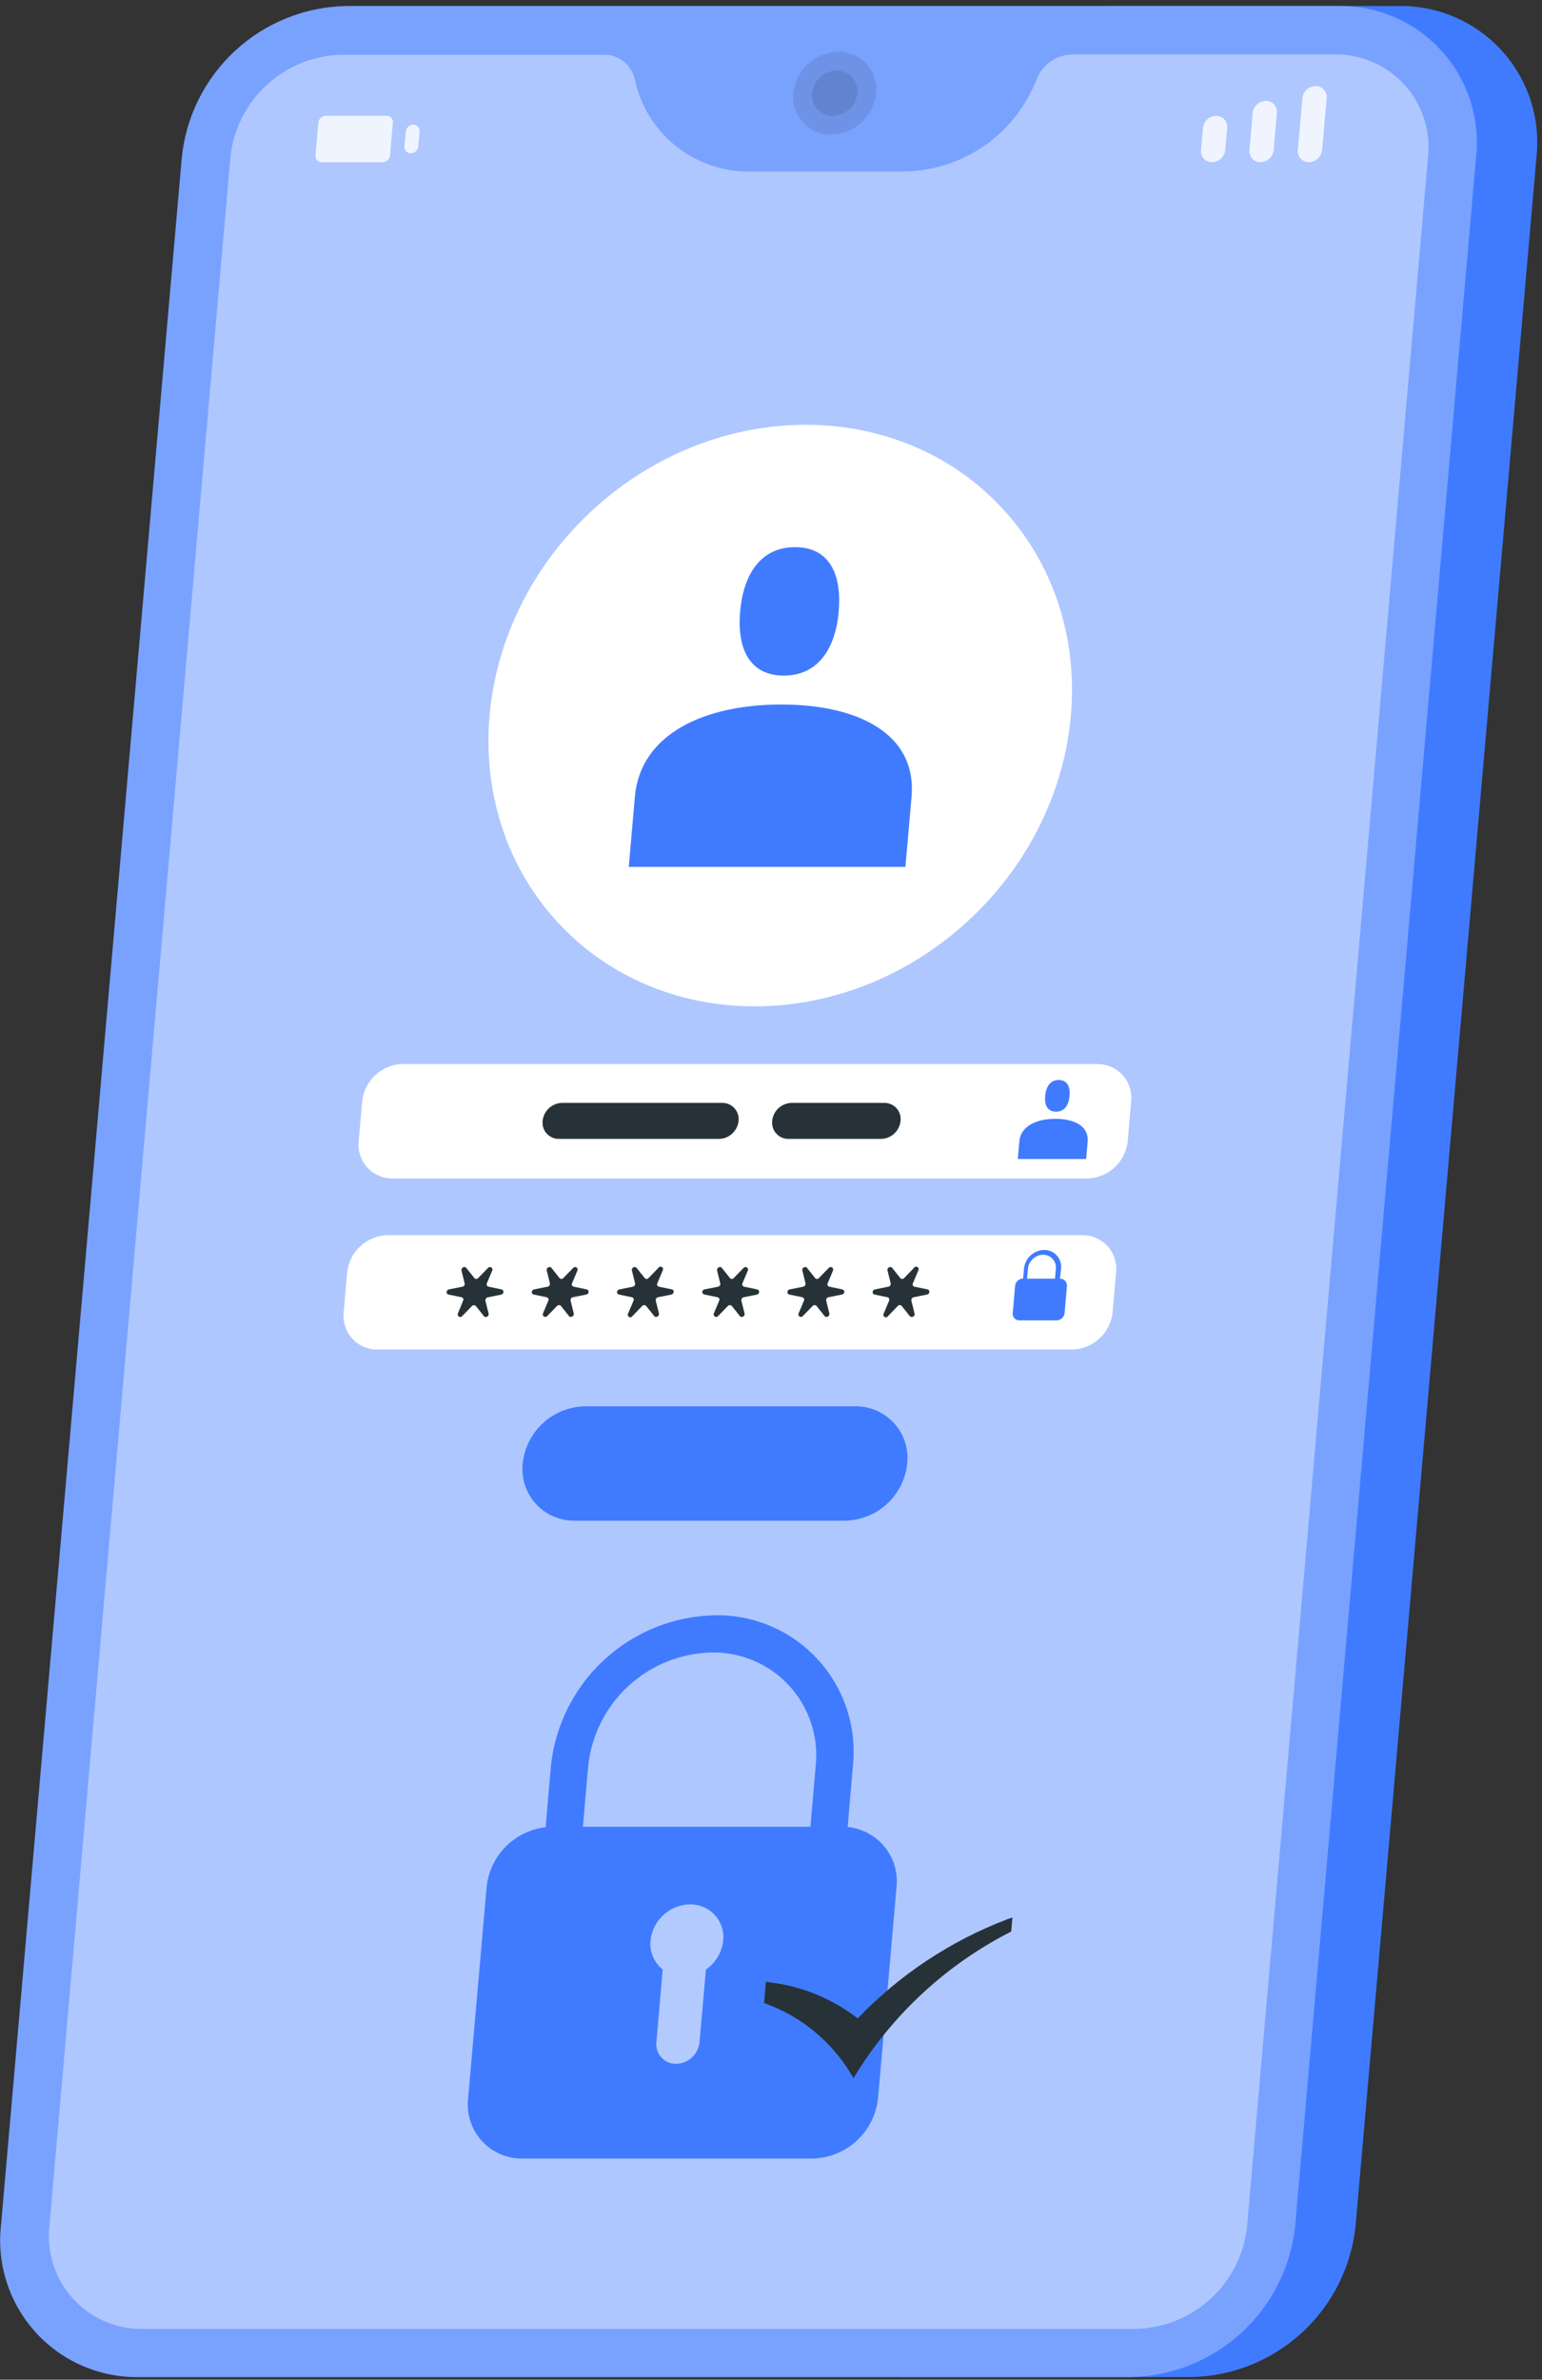 <svg width="223" height="344" viewBox="0 0 223 344" fill="none" xmlns="http://www.w3.org/2000/svg">
<rect x="0" y="0" width="223" height="344" fill="#333333" stroke="none"/>
<path d="M202.212 0.871H159.819L129.873 343.622H172.266C178.216 343.507 183.918 341.219 188.298 337.19C192.677 333.161 195.431 327.668 196.04 321.749L222.198 22.731C222.501 19.945 222.208 17.126 221.337 14.463C220.466 11.799 219.038 9.351 217.147 7.283C215.256 5.214 212.946 3.573 210.37 2.467C207.795 1.361 205.014 0.817 202.212 0.871Z" fill="#407BFF"/>
<path d="M193.567 0.871H50.086C44.136 0.982 38.432 3.267 34.05 7.294C29.668 11.321 26.911 16.812 26.299 22.731L0.141 321.749C-0.16 324.533 0.134 327.349 1.004 330.011C1.875 332.672 3.301 335.118 5.188 337.187C7.076 339.256 9.381 340.899 11.953 342.009C14.524 343.118 17.301 343.668 20.101 343.622H163.568C169.511 343.495 175.202 341.202 179.573 337.174C183.944 333.146 186.693 327.661 187.304 321.749L213.461 22.731C213.764 19.953 213.473 17.142 212.607 14.485C211.742 11.828 210.322 9.385 208.44 7.318C206.559 5.251 204.261 3.607 201.696 2.496C199.132 1.384 196.361 0.83 193.567 0.871Z" fill="#407BFF"/>
<path opacity="0.3" d="M193.567 0.871H50.086C44.136 0.982 38.432 3.267 34.05 7.294C29.668 11.321 26.911 16.812 26.299 22.731L0.141 321.749C-0.16 324.533 0.134 327.349 1.004 330.011C1.875 332.672 3.301 335.118 5.188 337.187C7.076 339.256 9.381 340.899 11.953 342.009C14.524 343.118 17.301 343.668 20.101 343.622H163.568C169.511 343.495 175.202 341.202 179.573 337.174C183.944 333.146 186.693 327.661 187.304 321.749L213.461 22.731C213.764 19.953 213.473 17.142 212.607 14.485C211.742 11.828 210.322 9.385 208.44 7.318C206.559 5.251 204.261 3.607 201.696 2.496C199.132 1.384 196.361 0.83 193.567 0.871Z" fill="white"/>
<path opacity="0.4" d="M192.955 7.875H155.119C153.991 7.885 152.891 8.232 151.963 8.873C151.034 9.513 150.32 10.418 149.911 11.469C148.418 15.331 145.809 18.66 142.417 21.032C139.024 23.404 135.001 24.712 130.862 24.788H108.546C104.648 24.867 100.844 23.584 97.79 21.16C94.736 18.736 92.623 15.322 91.815 11.508C91.6 10.476 91.03 9.552 90.205 8.896C89.38 8.239 88.351 7.892 87.297 7.915H49.474C45.43 7.986 41.553 9.537 38.575 12.275C35.597 15.012 33.727 18.746 33.316 22.77L7.146 321.788C6.937 323.681 7.133 325.597 7.723 327.408C8.313 329.22 9.282 330.884 10.566 332.292C11.85 333.699 13.419 334.816 15.169 335.569C16.918 336.321 18.809 336.692 20.713 336.657H164.193C168.239 336.582 172.117 335.028 175.094 332.288C178.071 329.548 179.941 325.813 180.351 321.788L206.508 22.77C206.722 20.876 206.529 18.958 205.941 17.145C205.354 15.331 204.387 13.664 203.104 12.254C201.821 10.844 200.252 9.724 198.502 8.969C196.752 8.214 194.861 7.841 192.955 7.875Z" fill="white"/>
<path d="M157.202 170.352H56.791C56.101 170.363 55.417 170.228 54.783 169.955C54.149 169.681 53.581 169.276 53.115 168.767C52.65 168.257 52.298 167.654 52.084 166.998C51.869 166.342 51.796 165.648 51.87 164.962L52.378 159.207C52.527 157.748 53.206 156.394 54.285 155.401C55.364 154.407 56.77 153.844 58.237 153.817H158.66C159.35 153.805 160.035 153.941 160.669 154.214C161.302 154.487 161.871 154.892 162.336 155.402C162.802 155.912 163.153 156.515 163.368 157.171C163.583 157.827 163.656 158.521 163.582 159.207L163.087 164.962C162.934 166.424 162.251 167.78 161.167 168.773C160.083 169.767 158.672 170.328 157.202 170.352Z" fill="white"/>
<path d="M155.04 195.09H54.617C53.928 195.102 53.243 194.966 52.61 194.693C51.977 194.419 51.409 194.014 50.945 193.504C50.48 192.994 50.13 192.391 49.917 191.735C49.704 191.079 49.633 190.385 49.709 189.7L50.203 183.945C50.355 182.487 51.035 181.134 52.114 180.142C53.193 179.149 54.597 178.585 56.062 178.555H156.486C157.176 178.543 157.86 178.679 158.494 178.952C159.128 179.225 159.696 179.63 160.162 180.14C160.627 180.65 160.979 181.253 161.194 181.909C161.408 182.565 161.481 183.259 161.407 183.945L160.899 189.7C160.747 191.158 160.068 192.51 158.989 193.503C157.91 194.495 156.506 195.06 155.04 195.09Z" fill="white"/>
<path opacity="0.1" d="M126.696 13.474C126.53 15.094 125.776 16.598 124.576 17.699C123.377 18.8 121.814 19.424 120.186 19.45C119.421 19.464 118.661 19.315 117.958 19.012C117.255 18.709 116.624 18.26 116.108 17.695C115.592 17.13 115.202 16.461 114.964 15.733C114.727 15.005 114.647 14.235 114.731 13.474C114.896 11.854 115.65 10.351 116.85 9.249C118.05 8.148 119.612 7.525 121.241 7.498C122.006 7.484 122.766 7.634 123.469 7.936C124.172 8.239 124.803 8.688 125.319 9.253C125.835 9.819 126.225 10.488 126.462 11.215C126.7 11.943 126.779 12.713 126.696 13.474Z" fill="black"/>
<path opacity="0.1" d="M123.988 13.474C123.896 14.359 123.484 15.179 122.829 15.781C122.174 16.383 121.322 16.725 120.433 16.742C120.015 16.75 119.599 16.669 119.214 16.504C118.83 16.338 118.485 16.093 118.202 15.783C117.92 15.474 117.707 15.108 117.578 14.71C117.448 14.312 117.405 13.89 117.452 13.474C117.541 12.588 117.952 11.767 118.607 11.164C119.263 10.562 120.116 10.221 121.006 10.206C121.424 10.2 121.839 10.283 122.223 10.449C122.606 10.615 122.95 10.86 123.232 11.169C123.514 11.478 123.727 11.843 123.857 12.241C123.988 12.638 124.032 13.058 123.988 13.474Z" fill="black"/>
<g opacity="0.8">
<path d="M175.287 23.447C175.062 23.451 174.839 23.406 174.633 23.317C174.427 23.227 174.242 23.095 174.09 22.929C173.939 22.763 173.825 22.566 173.755 22.353C173.685 22.139 173.661 21.913 173.685 21.69L173.972 18.487C174.019 18.014 174.239 17.574 174.59 17.253C174.94 16.931 175.397 16.749 175.872 16.742C176.096 16.739 176.318 16.784 176.523 16.872C176.728 16.961 176.912 17.092 177.063 17.256C177.215 17.421 177.329 17.616 177.4 17.828C177.471 18.04 177.496 18.264 177.474 18.487L177.188 21.69C177.14 22.164 176.92 22.605 176.57 22.929C176.22 23.253 175.763 23.437 175.287 23.447Z" fill="white"/>
<path d="M189.296 23.447C189.071 23.451 188.849 23.406 188.642 23.317C188.436 23.227 188.251 23.095 188.1 22.929C187.948 22.763 187.834 22.566 187.764 22.353C187.694 22.139 187.671 21.913 187.695 21.69L188.359 14.177C188.406 13.704 188.627 13.265 188.977 12.943C189.327 12.621 189.784 12.44 190.26 12.432C190.483 12.43 190.705 12.474 190.91 12.562C191.115 12.651 191.299 12.782 191.45 12.947C191.602 13.111 191.716 13.306 191.787 13.518C191.858 13.73 191.883 13.955 191.861 14.177L191.197 21.69C191.149 22.164 190.93 22.605 190.58 22.929C190.229 23.253 189.773 23.437 189.296 23.447Z" fill="white"/>
<path d="M182.291 23.447C182.067 23.451 181.844 23.406 181.638 23.317C181.431 23.227 181.246 23.095 181.095 22.929C180.944 22.763 180.829 22.566 180.759 22.353C180.69 22.139 180.666 21.913 180.69 21.69L181.159 16.338C181.206 15.862 181.428 15.419 181.781 15.095C182.134 14.771 182.593 14.588 183.073 14.581C183.297 14.577 183.519 14.622 183.725 14.711C183.93 14.801 184.115 14.933 184.265 15.1C184.415 15.266 184.528 15.463 184.597 15.676C184.665 15.89 184.687 16.116 184.661 16.338L184.192 21.69C184.145 22.164 183.925 22.605 183.575 22.929C183.225 23.253 182.768 23.437 182.291 23.447Z" fill="white"/>
</g>
<g opacity="0.8">
<path d="M55.333 23.447H46.532C46.405 23.45 46.279 23.426 46.163 23.376C46.047 23.326 45.942 23.251 45.857 23.157C45.772 23.064 45.708 22.953 45.669 22.832C45.631 22.711 45.618 22.584 45.633 22.458L46.037 17.732C46.066 17.463 46.191 17.215 46.39 17.032C46.589 16.85 46.848 16.747 47.118 16.742H55.919C56.046 16.739 56.172 16.764 56.288 16.814C56.404 16.864 56.509 16.938 56.594 17.032C56.679 17.126 56.743 17.237 56.782 17.358C56.82 17.478 56.832 17.606 56.818 17.732L56.401 22.458C56.378 22.726 56.256 22.976 56.059 23.159C55.861 23.342 55.602 23.445 55.333 23.447Z" fill="white"/>
<path d="M59.408 22.158C59.281 22.161 59.155 22.136 59.038 22.087C58.921 22.037 58.816 21.962 58.73 21.869C58.644 21.775 58.579 21.665 58.538 21.544C58.498 21.423 58.484 21.295 58.497 21.169L58.692 19.008C58.718 18.738 58.843 18.488 59.042 18.305C59.242 18.122 59.502 18.02 59.773 18.018C59.9 18.015 60.026 18.04 60.142 18.09C60.258 18.14 60.363 18.214 60.448 18.308C60.533 18.402 60.597 18.513 60.636 18.634C60.674 18.754 60.686 18.882 60.672 19.008L60.489 21.169C60.461 21.437 60.335 21.686 60.136 21.868C59.937 22.05 59.678 22.154 59.408 22.158Z" fill="white"/>
</g>
<path d="M140.657 132.504C158.177 115.732 159.924 89.124 144.559 73.073C129.194 57.023 102.535 57.608 85.015 74.38C67.494 91.152 65.747 117.76 81.112 133.811C96.477 149.861 123.136 149.276 140.657 132.504Z" fill="white"/>
<path d="M112.986 101.841C101.945 101.841 92.609 106.046 91.815 115.173L90.93 125.316H130.94L131.826 115.173C132.62 106.046 124.04 101.841 112.986 101.841Z" fill="#407BFF"/>
<path d="M113.35 97.661C118.48 97.661 120.85 93.508 121.293 88.378C121.735 83.248 120.108 79.095 114.978 79.095C109.848 79.095 107.491 83.261 107.036 88.378C106.58 93.495 108.221 97.661 113.35 97.661Z" fill="#407BFF"/>
<path d="M152.619 161.733C149.898 161.733 147.593 162.774 147.411 165.027L147.189 167.54H157.072L157.293 165.027C157.475 162.774 155.353 161.733 152.619 161.733Z" fill="#407BFF"/>
<path d="M152.71 160.704C154.012 160.704 154.559 159.676 154.676 158.413C154.793 157.15 154.376 156.121 153.113 156.121C151.851 156.121 151.265 157.15 151.147 158.413C151.03 159.676 151.447 160.704 152.71 160.704Z" fill="#407BFF"/>
<path d="M122.204 219.828H83.144C82.085 219.847 81.034 219.641 80.061 219.222C79.088 218.803 78.215 218.182 77.5 217.4C76.786 216.618 76.246 215.693 75.917 214.686C75.588 213.679 75.478 212.613 75.592 211.56C75.824 209.322 76.867 207.245 78.524 205.722C80.181 204.199 82.339 203.335 84.589 203.293H123.649C124.708 203.276 125.758 203.484 126.73 203.903C127.702 204.322 128.574 204.943 129.288 205.725C130.002 206.507 130.542 207.431 130.871 208.437C131.201 209.443 131.313 210.508 131.201 211.56C130.972 213.8 129.93 215.879 128.272 217.402C126.614 218.926 124.455 219.789 122.204 219.828Z" fill="#407BFF"/>
<path d="M117.478 312.036H75.671C74.549 312.066 73.434 311.854 72.401 311.415C71.369 310.976 70.443 310.32 69.687 309.491C68.931 308.662 68.362 307.68 68.02 306.611C67.677 305.543 67.569 304.413 67.702 303.299L70.371 272.806C70.61 270.441 71.708 268.245 73.457 266.635C75.207 265.025 77.486 264.112 79.863 264.07H121.683C122.802 264.05 123.912 264.269 124.939 264.712C125.966 265.155 126.888 265.811 127.641 266.638C128.395 267.464 128.964 268.442 129.311 269.505C129.658 270.569 129.774 271.694 129.651 272.806L126.982 303.299C126.738 305.665 125.636 307.859 123.886 309.469C122.135 311.078 119.855 311.991 117.478 312.036Z" fill="#407BFF"/>
<g opacity="0.6">
<path d="M104.588 280.501C104.656 279.836 104.583 279.163 104.372 278.529C104.161 277.894 103.817 277.311 103.365 276.819C102.912 276.326 102.359 275.936 101.744 275.673C101.129 275.41 100.465 275.281 99.797 275.293C98.372 275.314 97.005 275.855 95.952 276.814C94.899 277.773 94.233 279.085 94.081 280.501C93.998 281.293 94.115 282.094 94.423 282.828C94.73 283.563 95.217 284.209 95.838 284.707L94.927 295.214C94.882 295.612 94.924 296.015 95.047 296.396C95.171 296.777 95.375 297.127 95.644 297.422C95.915 297.718 96.245 297.953 96.612 298.111C96.981 298.269 97.378 298.347 97.778 298.339C98.627 298.321 99.439 297.993 100.063 297.417C100.687 296.842 101.078 296.058 101.164 295.214L102.088 284.707C102.786 284.23 103.371 283.606 103.803 282.88C104.234 282.154 104.502 281.342 104.588 280.501Z" fill="white"/>
</g>
<path d="M122.048 270.424H116.657L117.959 255.334C118.187 253.239 117.966 251.12 117.312 249.118C116.658 247.115 115.586 245.275 114.166 243.718C112.746 242.162 111.012 240.925 109.078 240.091C107.143 239.256 105.054 238.842 102.947 238.876C98.471 238.964 94.181 240.685 90.886 243.717C87.591 246.748 85.518 250.88 85.058 255.334L83.756 270.424H78.366L79.668 255.334C80.274 249.423 83.023 243.939 87.396 239.916C91.769 235.894 97.463 233.611 103.403 233.499C106.199 233.451 108.973 233.999 111.541 235.106C114.109 236.212 116.412 237.853 118.297 239.918C120.183 241.983 121.607 244.426 122.476 247.083C123.345 249.741 123.638 252.554 123.337 255.334L122.048 270.424Z" fill="#407BFF"/>
<path d="M153.283 184.843L153.452 183.372C153.487 183.031 153.449 182.687 153.342 182.361C153.234 182.036 153.059 181.736 152.828 181.483C152.597 181.23 152.315 181.029 152.001 180.892C151.687 180.755 151.347 180.686 151.004 180.69C150.275 180.705 149.576 180.986 149.039 181.48C148.502 181.974 148.164 182.646 148.088 183.372L147.958 184.817C147.666 184.825 147.387 184.94 147.174 185.139C146.961 185.338 146.827 185.608 146.799 185.898L146.46 189.804C146.443 189.94 146.456 190.079 146.498 190.21C146.539 190.341 146.609 190.462 146.702 190.563C146.795 190.665 146.909 190.745 147.036 190.798C147.162 190.851 147.299 190.876 147.437 190.872H152.801C153.091 190.867 153.37 190.755 153.584 190.558C153.797 190.361 153.931 190.093 153.96 189.804L154.298 185.898C154.31 185.76 154.291 185.621 154.245 185.491C154.198 185.36 154.124 185.241 154.028 185.142C153.932 185.042 153.816 184.964 153.688 184.912C153.559 184.861 153.421 184.837 153.283 184.843ZM150.848 181.38C151.106 181.377 151.362 181.428 151.599 181.531C151.837 181.634 152.049 181.785 152.224 181.976C152.398 182.166 152.531 182.391 152.612 182.636C152.694 182.881 152.723 183.141 152.697 183.398L152.567 184.843H148.53L148.661 183.398C148.717 182.853 148.971 182.348 149.374 181.976C149.776 181.605 150.3 181.393 150.848 181.38Z" fill="#407BFF"/>
<path d="M72.533 186.393L70.658 186.002C70.606 185.991 70.556 185.969 70.514 185.936C70.472 185.904 70.438 185.862 70.414 185.815C70.39 185.767 70.377 185.715 70.377 185.661C70.376 185.608 70.388 185.555 70.41 185.507L71.192 183.658C71.224 183.579 71.227 183.49 71.201 183.408C71.174 183.326 71.119 183.256 71.045 183.211C70.972 183.165 70.885 183.148 70.8 183.16C70.715 183.173 70.636 183.216 70.58 183.281L69.16 184.739C69.126 184.782 69.083 184.817 69.033 184.842C68.984 184.866 68.929 184.878 68.874 184.878C68.819 184.878 68.764 184.866 68.715 184.842C68.665 184.817 68.622 184.782 68.588 184.739L67.429 183.281C67.181 182.968 66.648 183.281 66.739 183.658L67.195 185.507C67.208 185.561 67.21 185.617 67.2 185.672C67.191 185.727 67.17 185.779 67.14 185.826C67.109 185.872 67.069 185.912 67.023 185.942C66.976 185.972 66.924 185.993 66.869 186.002L64.929 186.393C64.512 186.471 64.46 187.057 64.864 187.135L66.739 187.525C66.791 187.535 66.841 187.557 66.883 187.59C66.925 187.623 66.959 187.665 66.982 187.713C67.005 187.761 67.016 187.814 67.014 187.868C67.013 187.921 66.999 187.973 66.973 188.02L66.218 189.882C66.186 189.962 66.182 190.051 66.209 190.133C66.236 190.215 66.291 190.284 66.364 190.33C66.438 190.375 66.525 190.393 66.61 190.38C66.695 190.367 66.773 190.324 66.83 190.26L68.249 188.801C68.286 188.762 68.33 188.73 68.379 188.709C68.429 188.687 68.482 188.676 68.536 188.676C68.589 188.676 68.642 188.687 68.692 188.709C68.741 188.73 68.785 188.762 68.822 188.801L69.981 190.26C70.228 190.572 70.762 190.26 70.658 189.882L70.202 188.033C70.183 187.923 70.208 187.809 70.271 187.717C70.334 187.625 70.431 187.56 70.541 187.538L72.481 187.148C72.884 187.057 72.936 186.471 72.533 186.393Z" fill="#263238"/>
<path d="M84.85 186.393L82.975 186.002C82.922 185.991 82.874 185.969 82.831 185.936C82.789 185.904 82.754 185.862 82.731 185.815C82.707 185.767 82.694 185.715 82.694 185.661C82.693 185.608 82.705 185.555 82.727 185.507L83.509 183.658C83.541 183.579 83.544 183.49 83.517 183.408C83.491 183.326 83.436 183.256 83.362 183.211C83.289 183.165 83.202 183.148 83.117 183.16C83.031 183.173 82.953 183.216 82.897 183.281L81.477 184.739C81.443 184.782 81.4 184.817 81.35 184.842C81.301 184.866 81.246 184.878 81.191 184.878C81.136 184.878 81.081 184.866 81.032 184.842C80.982 184.817 80.939 184.782 80.905 184.739L79.746 183.281C79.498 182.968 78.965 183.281 79.069 183.658L79.524 185.507C79.536 185.562 79.536 185.619 79.525 185.673C79.514 185.728 79.492 185.78 79.46 185.826C79.429 185.873 79.388 185.912 79.341 185.942C79.294 185.972 79.241 185.993 79.186 186.002L77.246 186.393C76.829 186.471 76.777 187.057 77.181 187.135L79.056 187.525C79.108 187.536 79.157 187.558 79.199 187.591C79.242 187.623 79.276 187.665 79.3 187.713C79.324 187.76 79.336 187.813 79.337 187.866C79.337 187.919 79.326 187.972 79.303 188.02L78.522 189.869C78.489 189.949 78.486 190.038 78.513 190.12C78.54 190.202 78.595 190.271 78.668 190.317C78.742 190.362 78.829 190.38 78.914 190.367C78.999 190.354 79.077 190.311 79.134 190.247L80.553 188.788C80.59 188.749 80.634 188.717 80.683 188.696C80.733 188.674 80.786 188.663 80.84 188.663C80.893 188.663 80.947 188.674 80.996 188.696C81.045 188.717 81.089 188.749 81.126 188.788L82.285 190.247C82.532 190.559 83.066 190.246 82.975 189.869L82.519 188.02C82.508 187.966 82.507 187.911 82.517 187.856C82.528 187.802 82.548 187.751 82.579 187.705C82.609 187.659 82.648 187.619 82.694 187.588C82.739 187.558 82.79 187.536 82.844 187.525L84.784 187.135C85.201 187.057 85.253 186.471 84.85 186.393Z" fill="#263238"/>
<path d="M97.166 186.393L95.305 186.002C95.251 185.994 95.2 185.973 95.156 185.941C95.112 185.909 95.077 185.867 95.053 185.819C95.028 185.77 95.016 185.717 95.017 185.663C95.018 185.608 95.032 185.555 95.057 185.507L95.838 183.658C95.889 183.576 95.904 183.476 95.88 183.382C95.857 183.288 95.798 183.207 95.715 183.157C95.632 183.107 95.532 183.092 95.439 183.115C95.344 183.138 95.264 183.198 95.213 183.281L93.807 184.739C93.772 184.783 93.727 184.818 93.677 184.842C93.626 184.866 93.57 184.879 93.514 184.879C93.458 184.879 93.403 184.866 93.352 184.842C93.302 184.818 93.257 184.783 93.221 184.739L92.063 183.281C91.815 182.968 91.281 183.281 91.386 183.658L91.841 185.507C91.853 185.561 91.853 185.617 91.843 185.671C91.833 185.725 91.812 185.777 91.782 185.823C91.751 185.869 91.712 185.908 91.667 185.939C91.621 185.97 91.57 185.991 91.516 186.002L89.576 186.393C89.159 186.471 89.107 187.057 89.511 187.135L91.373 187.525C91.425 187.536 91.474 187.558 91.516 187.591C91.558 187.623 91.593 187.665 91.617 187.713C91.641 187.76 91.653 187.813 91.654 187.866C91.654 187.919 91.643 187.972 91.62 188.02L90.839 189.869C90.789 189.952 90.774 190.051 90.797 190.145C90.82 190.239 90.88 190.32 90.963 190.37C91.045 190.42 91.145 190.435 91.239 190.412C91.333 190.389 91.414 190.329 91.464 190.247L92.87 188.788C92.906 188.749 92.951 188.717 93 188.696C93.049 188.674 93.103 188.663 93.156 188.663C93.21 188.663 93.263 188.674 93.313 188.696C93.362 188.717 93.406 188.749 93.443 188.788L94.615 190.247C94.862 190.559 95.396 190.247 95.292 189.869L94.836 188.02C94.816 187.912 94.839 187.8 94.9 187.708C94.96 187.616 95.054 187.55 95.162 187.525L97.101 187.135C97.466 187.057 97.57 186.471 97.166 186.393Z" fill="#263238"/>
<path d="M109.496 186.393L107.622 186.002C107.569 185.991 107.52 185.969 107.478 185.936C107.436 185.904 107.401 185.862 107.378 185.815C107.354 185.767 107.341 185.715 107.34 185.661C107.34 185.608 107.351 185.555 107.374 185.507L108.155 183.658C108.188 183.579 108.191 183.49 108.164 183.408C108.137 183.326 108.083 183.256 108.009 183.211C107.936 183.165 107.849 183.148 107.764 183.16C107.678 183.173 107.6 183.216 107.543 183.281L106.124 184.739C106.09 184.782 106.047 184.817 105.997 184.842C105.947 184.866 105.893 184.878 105.838 184.878C105.783 184.878 105.728 184.866 105.679 184.842C105.629 184.817 105.586 184.782 105.551 184.739L104.393 183.281C104.145 182.968 103.611 183.281 103.703 183.658L104.158 185.507C104.172 185.561 104.174 185.617 104.164 185.672C104.155 185.727 104.134 185.779 104.104 185.826C104.073 185.872 104.033 185.912 103.987 185.942C103.94 185.972 103.888 185.993 103.833 186.002L101.893 186.393C101.476 186.471 101.424 187.057 101.893 187.135L103.768 187.525C103.82 187.535 103.869 187.557 103.912 187.59C103.954 187.623 103.988 187.665 104.011 187.713C104.034 187.761 104.045 187.814 104.043 187.868C104.042 187.921 104.028 187.973 104.002 188.02L103.234 189.869C103.201 189.949 103.198 190.038 103.225 190.12C103.252 190.202 103.307 190.271 103.38 190.317C103.453 190.362 103.541 190.38 103.626 190.367C103.711 190.354 103.789 190.311 103.846 190.247L105.265 188.788C105.302 188.749 105.346 188.717 105.395 188.696C105.444 188.674 105.498 188.663 105.551 188.663C105.605 188.663 105.658 188.674 105.708 188.696C105.757 188.717 105.801 188.749 105.838 188.788L106.997 190.247C107.244 190.559 107.778 190.246 107.674 189.869L107.218 188.02C107.199 187.91 107.223 187.796 107.287 187.704C107.35 187.611 107.447 187.547 107.556 187.525L109.496 187.135C109.848 187.057 109.9 186.471 109.496 186.393Z" fill="#263238"/>
<path d="M121.813 186.393L119.939 186.002C119.886 185.991 119.837 185.969 119.795 185.936C119.753 185.904 119.718 185.862 119.694 185.815C119.671 185.767 119.658 185.715 119.657 185.661C119.657 185.608 119.668 185.555 119.691 185.507L120.472 183.658C120.505 183.579 120.508 183.49 120.481 183.408C120.454 183.326 120.399 183.256 120.326 183.211C120.253 183.165 120.166 183.148 120.08 183.16C119.995 183.173 119.917 183.216 119.86 183.281L118.441 184.739C118.407 184.782 118.364 184.817 118.314 184.842C118.264 184.866 118.21 184.878 118.155 184.878C118.1 184.878 118.045 184.866 117.996 184.842C117.946 184.817 117.902 184.782 117.868 184.739L116.71 183.281C116.462 182.968 115.928 183.281 116.033 183.658L116.488 185.507C116.499 185.562 116.5 185.619 116.489 185.673C116.478 185.728 116.456 185.78 116.424 185.826C116.392 185.873 116.352 185.912 116.305 185.942C116.258 185.972 116.205 185.993 116.15 186.002L114.21 186.393C113.793 186.471 113.741 187.057 114.145 187.135L116.019 187.525C116.072 187.536 116.121 187.558 116.163 187.591C116.205 187.623 116.24 187.665 116.264 187.713C116.287 187.76 116.3 187.813 116.301 187.866C116.301 187.919 116.29 187.972 116.267 188.02L115.486 189.869C115.453 189.949 115.45 190.038 115.477 190.12C115.504 190.202 115.559 190.271 115.632 190.317C115.705 190.362 115.792 190.38 115.878 190.367C115.963 190.354 116.041 190.311 116.098 190.247L117.517 188.788C117.553 188.749 117.598 188.717 117.647 188.696C117.696 188.674 117.749 188.663 117.803 188.663C117.857 188.663 117.91 188.674 117.959 188.696C118.009 188.717 118.053 188.749 118.09 188.788L119.248 190.247C119.496 190.559 120.03 190.246 119.939 189.869L119.483 188.02C119.471 187.966 119.471 187.911 119.481 187.856C119.491 187.802 119.512 187.751 119.542 187.705C119.573 187.659 119.612 187.619 119.657 187.588C119.703 187.558 119.754 187.536 119.808 187.525L121.748 187.135C122.204 187.057 122.204 186.471 121.813 186.393Z" fill="#263238"/>
<path d="M134.13 186.393L132.255 186.002C132.203 185.992 132.154 185.97 132.111 185.937C132.069 185.905 132.035 185.863 132.012 185.814C131.989 185.766 131.978 185.713 131.98 185.66C131.981 185.606 131.996 185.554 132.021 185.507L132.802 183.659C132.827 183.618 132.844 183.572 132.851 183.525C132.858 183.477 132.856 183.429 132.844 183.382C132.833 183.336 132.812 183.292 132.784 183.253C132.755 183.215 132.72 183.182 132.679 183.157C132.638 183.132 132.592 183.116 132.545 183.109C132.497 183.102 132.449 183.104 132.402 183.115C132.356 183.127 132.312 183.147 132.273 183.176C132.235 183.204 132.202 183.24 132.177 183.281L130.771 184.739C130.736 184.783 130.691 184.818 130.64 184.842C130.59 184.866 130.534 184.879 130.478 184.879C130.422 184.879 130.367 184.866 130.316 184.842C130.265 184.818 130.221 184.783 130.185 184.739L129.026 183.281C128.779 182.968 128.245 183.281 128.349 183.659L128.805 185.507C128.817 185.561 128.817 185.617 128.807 185.671C128.797 185.725 128.776 185.777 128.746 185.823C128.715 185.869 128.676 185.908 128.631 185.939C128.585 185.97 128.534 185.991 128.48 186.002L126.54 186.393C126.123 186.471 126.071 187.057 126.475 187.135L128.336 187.525C128.389 187.536 128.438 187.559 128.48 187.591C128.522 187.623 128.557 187.665 128.58 187.713C128.604 187.76 128.617 187.813 128.618 187.866C128.618 187.919 128.607 187.972 128.584 188.02L127.803 189.869C127.753 189.952 127.737 190.051 127.761 190.145C127.784 190.239 127.843 190.32 127.926 190.37C128.009 190.42 128.109 190.436 128.203 190.412C128.297 190.389 128.377 190.33 128.428 190.247L129.834 188.788C129.87 188.749 129.915 188.718 129.964 188.696C130.013 188.674 130.066 188.663 130.12 188.663C130.174 188.663 130.227 188.674 130.276 188.696C130.326 188.718 130.37 188.749 130.407 188.788L131.565 190.247C131.626 190.315 131.708 190.36 131.798 190.376C131.888 190.392 131.981 190.376 132.061 190.332C132.141 190.289 132.204 190.219 132.239 190.135C132.274 190.051 132.28 189.957 132.255 189.869L131.8 188.02C131.78 187.912 131.803 187.8 131.864 187.708C131.924 187.616 132.018 187.55 132.125 187.525L134.065 187.135C134.482 187.057 134.534 186.471 134.13 186.393Z" fill="#263238"/>
<path d="M104.432 159.428H81.308C80.599 159.44 79.918 159.712 79.395 160.192C78.872 160.672 78.543 161.326 78.47 162.032C78.433 162.364 78.467 162.701 78.57 163.019C78.674 163.337 78.844 163.629 79.07 163.875C79.296 164.122 79.571 164.317 79.879 164.449C80.186 164.58 80.518 164.644 80.853 164.636H103.976C104.686 164.624 105.366 164.352 105.889 163.873C106.412 163.393 106.741 162.738 106.814 162.032C106.849 161.7 106.814 161.365 106.709 161.048C106.605 160.731 106.435 160.44 106.209 160.194C105.984 159.947 105.709 159.752 105.403 159.62C105.096 159.488 104.765 159.423 104.432 159.428Z" fill="#263238"/>
<path d="M127.92 159.428H114.496C113.788 159.441 113.109 159.713 112.588 160.193C112.067 160.673 111.741 161.327 111.671 162.032C111.634 162.363 111.668 162.699 111.77 163.016C111.873 163.332 112.042 163.624 112.267 163.87C112.491 164.117 112.765 164.313 113.071 164.445C113.377 164.577 113.707 164.642 114.04 164.636H127.412C128.12 164.624 128.799 164.352 129.32 163.872C129.841 163.392 130.167 162.737 130.237 162.032C130.274 161.705 130.241 161.375 130.142 161.061C130.042 160.748 129.877 160.459 129.659 160.214C129.44 159.968 129.173 159.771 128.873 159.636C128.573 159.501 128.249 159.43 127.92 159.428Z" fill="#263238"/>
<path d="M145.64 277.455C137.467 280.568 130.089 285.46 124.04 291.777C120.367 288.925 115.988 287.125 111.371 286.569L110.759 286.477L110.499 289.55L110.838 289.68C115.901 291.545 120.183 295.069 122.985 299.68L123.428 300.409L123.91 299.628C129.302 291.02 136.911 284.022 145.939 279.369L146.239 279.212L146.408 277.181L145.64 277.455Z" fill="#263238"/>
</svg>

